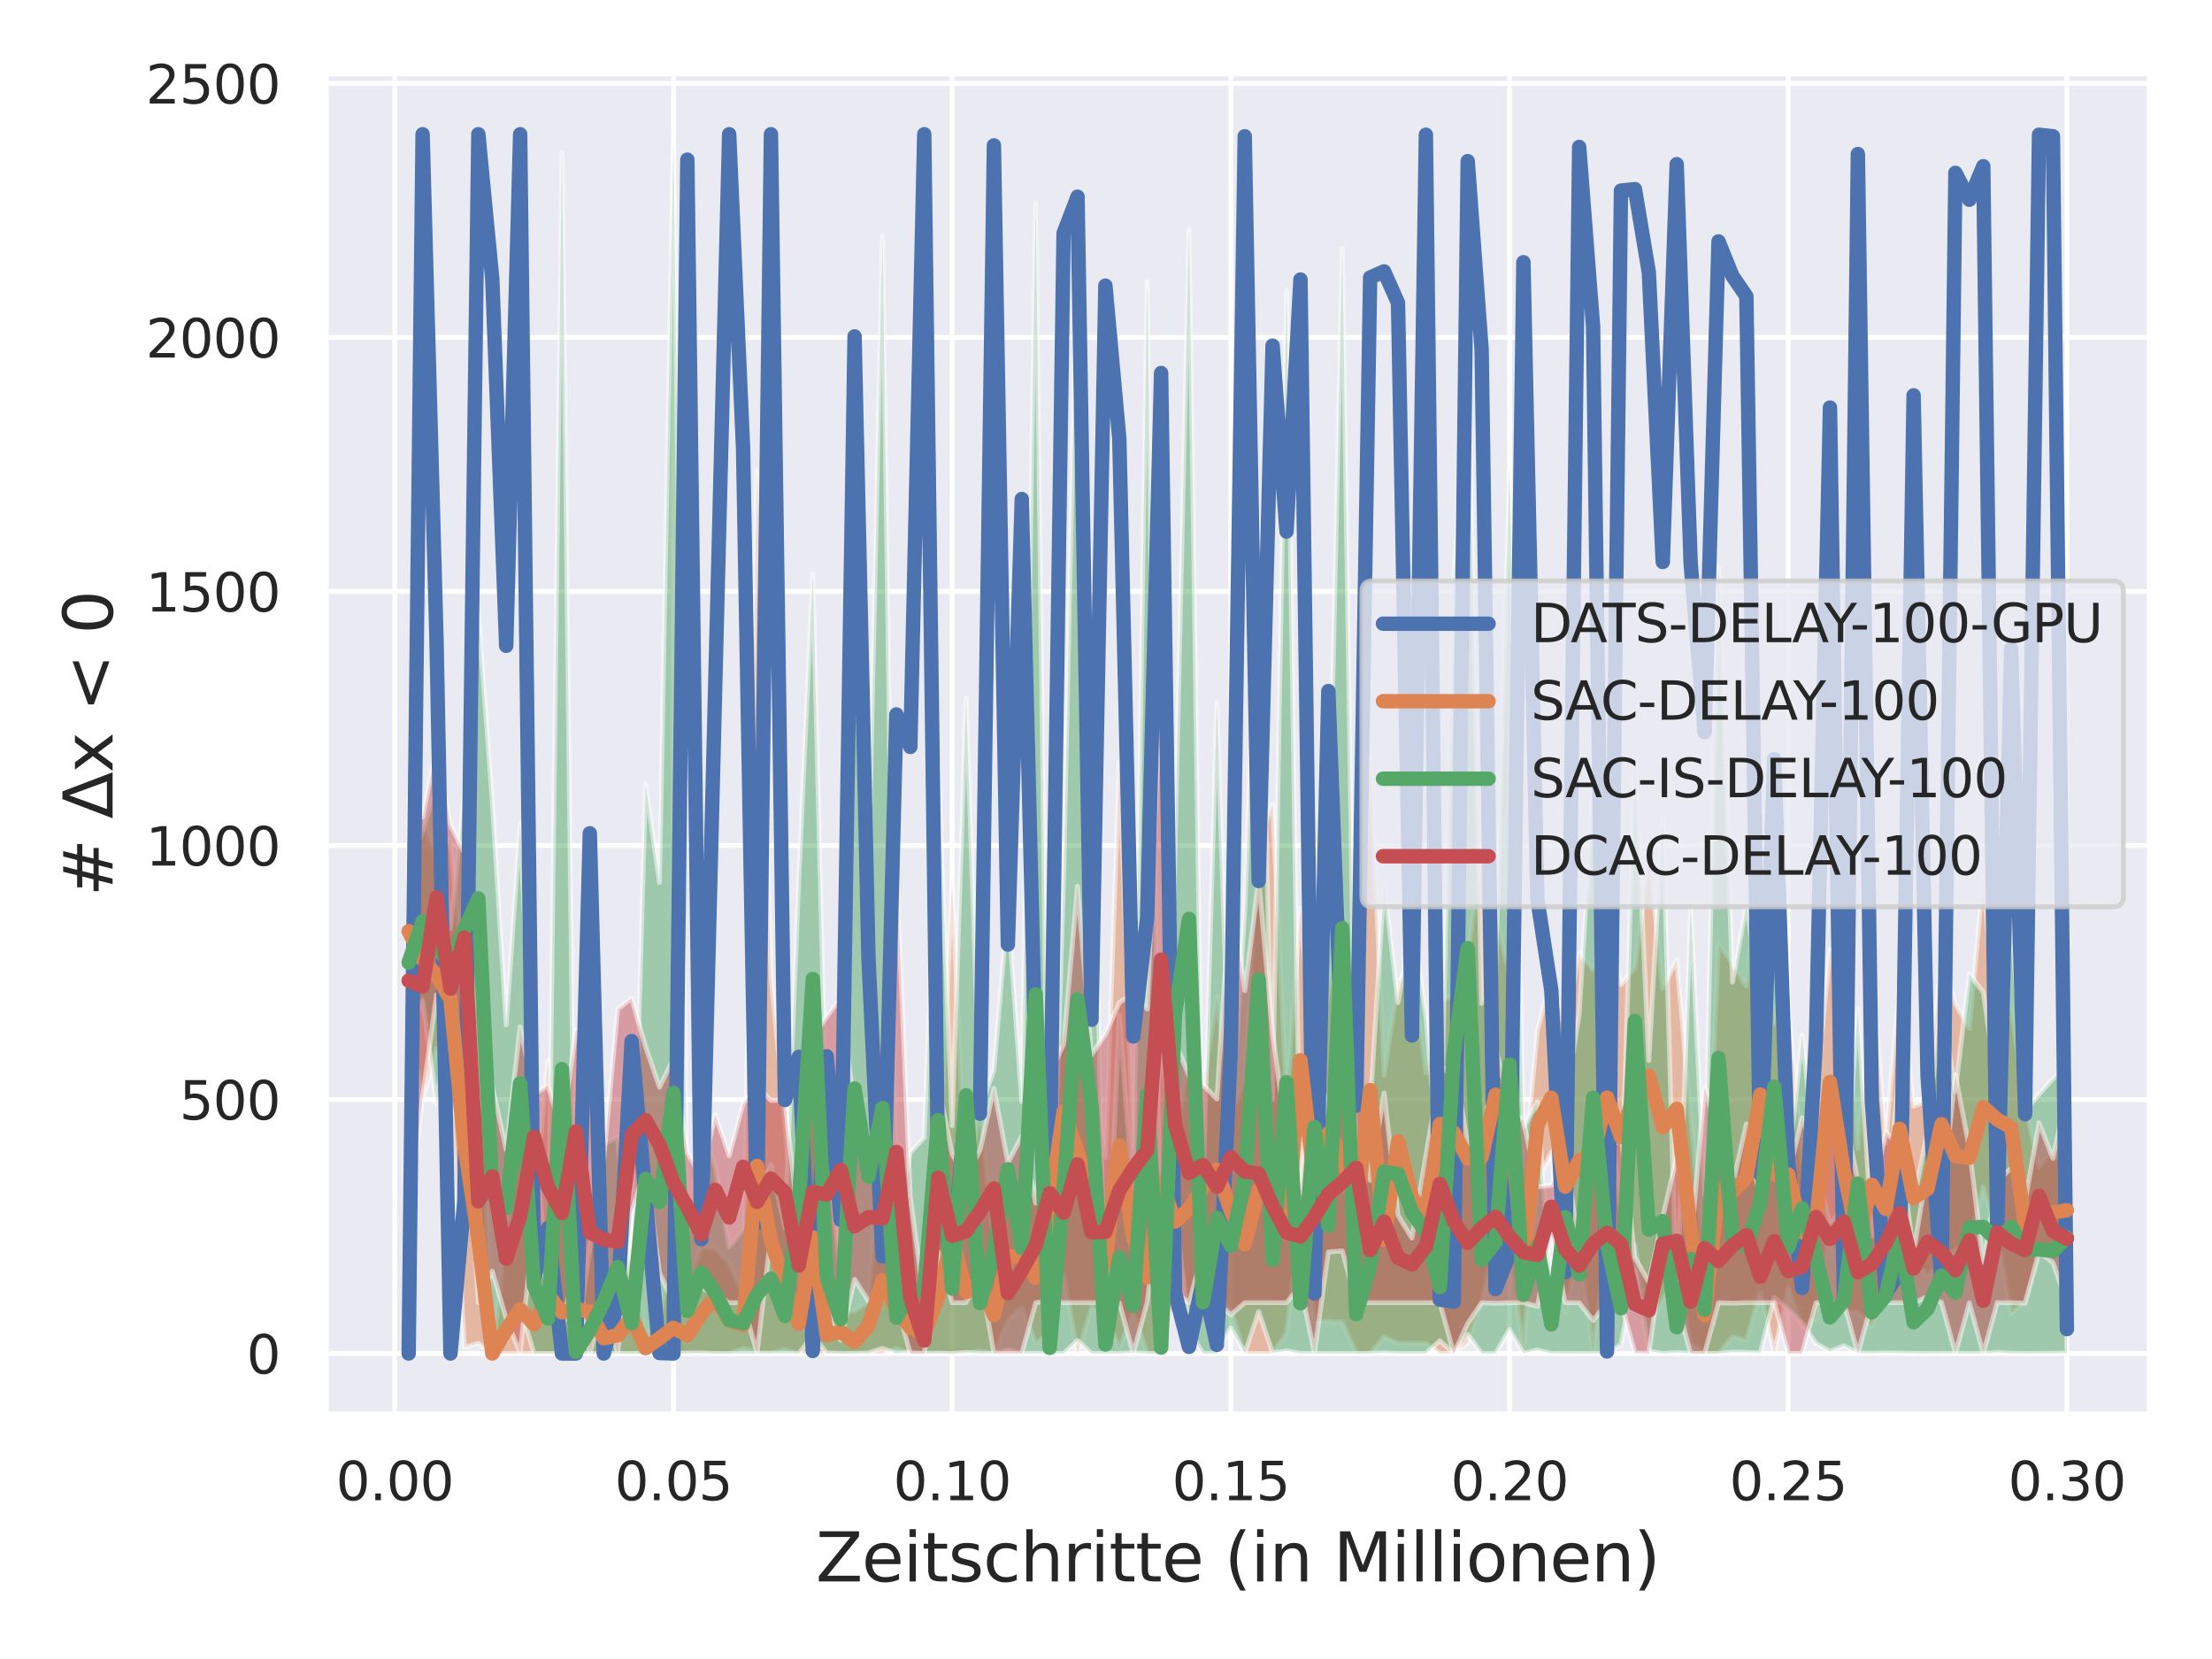 <?xml version="1.0" encoding="utf-8" standalone="no"?>
<!DOCTYPE svg PUBLIC "-//W3C//DTD SVG 1.1//EN"
  "http://www.w3.org/Graphics/SVG/1.1/DTD/svg11.dtd">
<svg xmlns:xlink="http://www.w3.org/1999/xlink" width="460.8pt" height="345.6pt" viewBox="0 0 460.8 345.6" xmlns="http://www.w3.org/2000/svg" version="1.1">
 <defs>
  <style type="text/css">*{stroke-linejoin: round; stroke-linecap: butt}</style>
 </defs>
 <g id="figure_1">
  <g id="patch_1">
   <path d="M 0 345.6 
L 460.8 345.6 
L 460.8 0 
L 0 0 
z
" style="fill: #ffffff"/>
  </g>
  <g id="axes_1">
   <g id="patch_2">
    <path d="M 67.86 294.66 
L 447.84 294.66 
L 447.84 15.264 
L 67.86 15.264 
z
" style="fill: #eaeaf2"/>
   </g>
   <g id="matplotlib.axis_1">
    <g id="xtick_1">
     <g id="line2d_1">
      <path d="M 82.229 294.66 
L 82.229 15.264 
" clip-path="url(#p711be0f25d)" style="fill: none; stroke: #ffffff; stroke-linecap: round"/>
     </g>
     <g id="text_1">
      <!-- 0.00 -->
      <g style="fill: #262626" transform="translate(69.983 312.518)scale(0.11 -0.11)">
       <defs>
        <path id="DejaVuSans-30" d="M 2034 4250 
Q 1547 4250 1301 3770 
Q 1056 3291 1056 2328 
Q 1056 1369 1301 889 
Q 1547 409 2034 409 
Q 2525 409 2770 889 
Q 3016 1369 3016 2328 
Q 3016 3291 2770 3770 
Q 2525 4250 2034 4250 
z
M 2034 4750 
Q 2819 4750 3233 4129 
Q 3647 3509 3647 2328 
Q 3647 1150 3233 529 
Q 2819 -91 2034 -91 
Q 1250 -91 836 529 
Q 422 1150 422 2328 
Q 422 3509 836 4129 
Q 1250 4750 2034 4750 
z
" transform="scale(0.016)"/>
        <path id="DejaVuSans-2e" d="M 684 794 
L 1344 794 
L 1344 0 
L 684 0 
L 684 794 
z
" transform="scale(0.016)"/>
       </defs>
       <use xlink:href="#DejaVuSans-30"/>
       <use xlink:href="#DejaVuSans-2e" x="63.623"/>
       <use xlink:href="#DejaVuSans-30" x="95.41"/>
       <use xlink:href="#DejaVuSans-30" x="159.033"/>
      </g>
     </g>
    </g>
    <g id="xtick_2">
     <g id="line2d_2">
      <path d="M 140.286 294.66 
L 140.286 15.264 
" clip-path="url(#p711be0f25d)" style="fill: none; stroke: #ffffff; stroke-linecap: round"/>
     </g>
     <g id="text_2">
      <!-- 0.05 -->
      <g style="fill: #262626" transform="translate(128.039 312.518)scale(0.11 -0.11)">
       <defs>
        <path id="DejaVuSans-35" d="M 691 4666 
L 3169 4666 
L 3169 4134 
L 1269 4134 
L 1269 2991 
Q 1406 3038 1543 3061 
Q 1681 3084 1819 3084 
Q 2600 3084 3056 2656 
Q 3513 2228 3513 1497 
Q 3513 744 3044 326 
Q 2575 -91 1722 -91 
Q 1428 -91 1123 -41 
Q 819 9 494 109 
L 494 744 
Q 775 591 1075 516 
Q 1375 441 1709 441 
Q 2250 441 2565 725 
Q 2881 1009 2881 1497 
Q 2881 1984 2565 2268 
Q 2250 2553 1709 2553 
Q 1456 2553 1204 2497 
Q 953 2441 691 2322 
L 691 4666 
z
" transform="scale(0.016)"/>
       </defs>
       <use xlink:href="#DejaVuSans-30"/>
       <use xlink:href="#DejaVuSans-2e" x="63.623"/>
       <use xlink:href="#DejaVuSans-30" x="95.41"/>
       <use xlink:href="#DejaVuSans-35" x="159.033"/>
      </g>
     </g>
    </g>
    <g id="xtick_3">
     <g id="line2d_3">
      <path d="M 198.342 294.66 
L 198.342 15.264 
" clip-path="url(#p711be0f25d)" style="fill: none; stroke: #ffffff; stroke-linecap: round"/>
     </g>
     <g id="text_3">
      <!-- 0.10 -->
      <g style="fill: #262626" transform="translate(186.096 312.518)scale(0.11 -0.11)">
       <defs>
        <path id="DejaVuSans-31" d="M 794 531 
L 1825 531 
L 1825 4091 
L 703 3866 
L 703 4441 
L 1819 4666 
L 2450 4666 
L 2450 531 
L 3481 531 
L 3481 0 
L 794 0 
L 794 531 
z
" transform="scale(0.016)"/>
       </defs>
       <use xlink:href="#DejaVuSans-30"/>
       <use xlink:href="#DejaVuSans-2e" x="63.623"/>
       <use xlink:href="#DejaVuSans-31" x="95.41"/>
       <use xlink:href="#DejaVuSans-30" x="159.033"/>
      </g>
     </g>
    </g>
    <g id="xtick_4">
     <g id="line2d_4">
      <path d="M 256.399 294.66 
L 256.399 15.264 
" clip-path="url(#p711be0f25d)" style="fill: none; stroke: #ffffff; stroke-linecap: round"/>
     </g>
     <g id="text_4">
      <!-- 0.15 -->
      <g style="fill: #262626" transform="translate(244.152 312.518)scale(0.11 -0.11)">
       <use xlink:href="#DejaVuSans-30"/>
       <use xlink:href="#DejaVuSans-2e" x="63.623"/>
       <use xlink:href="#DejaVuSans-31" x="95.41"/>
       <use xlink:href="#DejaVuSans-35" x="159.033"/>
      </g>
     </g>
    </g>
    <g id="xtick_5">
     <g id="line2d_5">
      <path d="M 314.455 294.66 
L 314.455 15.264 
" clip-path="url(#p711be0f25d)" style="fill: none; stroke: #ffffff; stroke-linecap: round"/>
     </g>
     <g id="text_5">
      <!-- 0.20 -->
      <g style="fill: #262626" transform="translate(302.209 312.518)scale(0.11 -0.11)">
       <defs>
        <path id="DejaVuSans-32" d="M 1228 531 
L 3431 531 
L 3431 0 
L 469 0 
L 469 531 
Q 828 903 1448 1529 
Q 2069 2156 2228 2338 
Q 2531 2678 2651 2914 
Q 2772 3150 2772 3378 
Q 2772 3750 2511 3984 
Q 2250 4219 1831 4219 
Q 1534 4219 1204 4116 
Q 875 4013 500 3803 
L 500 4441 
Q 881 4594 1212 4672 
Q 1544 4750 1819 4750 
Q 2544 4750 2975 4387 
Q 3406 4025 3406 3419 
Q 3406 3131 3298 2873 
Q 3191 2616 2906 2266 
Q 2828 2175 2409 1742 
Q 1991 1309 1228 531 
z
" transform="scale(0.016)"/>
       </defs>
       <use xlink:href="#DejaVuSans-30"/>
       <use xlink:href="#DejaVuSans-2e" x="63.623"/>
       <use xlink:href="#DejaVuSans-32" x="95.41"/>
       <use xlink:href="#DejaVuSans-30" x="159.033"/>
      </g>
     </g>
    </g>
    <g id="xtick_6">
     <g id="line2d_6">
      <path d="M 372.512 294.66 
L 372.512 15.264 
" clip-path="url(#p711be0f25d)" style="fill: none; stroke: #ffffff; stroke-linecap: round"/>
     </g>
     <g id="text_6">
      <!-- 0.25 -->
      <g style="fill: #262626" transform="translate(360.266 312.518)scale(0.11 -0.11)">
       <use xlink:href="#DejaVuSans-30"/>
       <use xlink:href="#DejaVuSans-2e" x="63.623"/>
       <use xlink:href="#DejaVuSans-32" x="95.41"/>
       <use xlink:href="#DejaVuSans-35" x="159.033"/>
      </g>
     </g>
    </g>
    <g id="xtick_7">
     <g id="line2d_7">
      <path d="M 430.568 294.66 
L 430.568 15.264 
" clip-path="url(#p711be0f25d)" style="fill: none; stroke: #ffffff; stroke-linecap: round"/>
     </g>
     <g id="text_7">
      <!-- 0.30 -->
      <g style="fill: #262626" transform="translate(418.322 312.518)scale(0.11 -0.11)">
       <defs>
        <path id="DejaVuSans-33" d="M 2597 2516 
Q 3050 2419 3304 2112 
Q 3559 1806 3559 1356 
Q 3559 666 3084 287 
Q 2609 -91 1734 -91 
Q 1441 -91 1130 -33 
Q 819 25 488 141 
L 488 750 
Q 750 597 1062 519 
Q 1375 441 1716 441 
Q 2309 441 2620 675 
Q 2931 909 2931 1356 
Q 2931 1769 2642 2001 
Q 2353 2234 1838 2234 
L 1294 2234 
L 1294 2753 
L 1863 2753 
Q 2328 2753 2575 2939 
Q 2822 3125 2822 3475 
Q 2822 3834 2567 4026 
Q 2313 4219 1838 4219 
Q 1578 4219 1281 4162 
Q 984 4106 628 3988 
L 628 4550 
Q 988 4650 1302 4700 
Q 1616 4750 1894 4750 
Q 2613 4750 3031 4423 
Q 3450 4097 3450 3541 
Q 3450 3153 3228 2886 
Q 3006 2619 2597 2516 
z
" transform="scale(0.016)"/>
       </defs>
       <use xlink:href="#DejaVuSans-30"/>
       <use xlink:href="#DejaVuSans-2e" x="63.623"/>
       <use xlink:href="#DejaVuSans-33" x="95.41"/>
       <use xlink:href="#DejaVuSans-30" x="159.033"/>
      </g>
     </g>
    </g>
    <g id="text_8">
     <!-- Zeitschritte (in Millionen) -->
     <g style="fill: #262626" transform="translate(169.935 329.444)scale(0.14 -0.14)">
      <defs>
       <path id="DejaVuSans-5a" d="M 359 4666 
L 4025 4666 
L 4025 4184 
L 1075 531 
L 4097 531 
L 4097 0 
L 288 0 
L 288 481 
L 3238 4134 
L 359 4134 
L 359 4666 
z
" transform="scale(0.016)"/>
       <path id="DejaVuSans-65" d="M 3597 1894 
L 3597 1613 
L 953 1613 
Q 991 1019 1311 708 
Q 1631 397 2203 397 
Q 2534 397 2845 478 
Q 3156 559 3463 722 
L 3463 178 
Q 3153 47 2828 -22 
Q 2503 -91 2169 -91 
Q 1331 -91 842 396 
Q 353 884 353 1716 
Q 353 2575 817 3079 
Q 1281 3584 2069 3584 
Q 2775 3584 3186 3129 
Q 3597 2675 3597 1894 
z
M 3022 2063 
Q 3016 2534 2758 2815 
Q 2500 3097 2075 3097 
Q 1594 3097 1305 2825 
Q 1016 2553 972 2059 
L 3022 2063 
z
" transform="scale(0.016)"/>
       <path id="DejaVuSans-69" d="M 603 3500 
L 1178 3500 
L 1178 0 
L 603 0 
L 603 3500 
z
M 603 4863 
L 1178 4863 
L 1178 4134 
L 603 4134 
L 603 4863 
z
" transform="scale(0.016)"/>
       <path id="DejaVuSans-74" d="M 1172 4494 
L 1172 3500 
L 2356 3500 
L 2356 3053 
L 1172 3053 
L 1172 1153 
Q 1172 725 1289 603 
Q 1406 481 1766 481 
L 2356 481 
L 2356 0 
L 1766 0 
Q 1100 0 847 248 
Q 594 497 594 1153 
L 594 3053 
L 172 3053 
L 172 3500 
L 594 3500 
L 594 4494 
L 1172 4494 
z
" transform="scale(0.016)"/>
       <path id="DejaVuSans-73" d="M 2834 3397 
L 2834 2853 
Q 2591 2978 2328 3040 
Q 2066 3103 1784 3103 
Q 1356 3103 1142 2972 
Q 928 2841 928 2578 
Q 928 2378 1081 2264 
Q 1234 2150 1697 2047 
L 1894 2003 
Q 2506 1872 2764 1633 
Q 3022 1394 3022 966 
Q 3022 478 2636 193 
Q 2250 -91 1575 -91 
Q 1294 -91 989 -36 
Q 684 19 347 128 
L 347 722 
Q 666 556 975 473 
Q 1284 391 1588 391 
Q 1994 391 2212 530 
Q 2431 669 2431 922 
Q 2431 1156 2273 1281 
Q 2116 1406 1581 1522 
L 1381 1569 
Q 847 1681 609 1914 
Q 372 2147 372 2553 
Q 372 3047 722 3315 
Q 1072 3584 1716 3584 
Q 2034 3584 2315 3537 
Q 2597 3491 2834 3397 
z
" transform="scale(0.016)"/>
       <path id="DejaVuSans-63" d="M 3122 3366 
L 3122 2828 
Q 2878 2963 2633 3030 
Q 2388 3097 2138 3097 
Q 1578 3097 1268 2742 
Q 959 2388 959 1747 
Q 959 1106 1268 751 
Q 1578 397 2138 397 
Q 2388 397 2633 464 
Q 2878 531 3122 666 
L 3122 134 
Q 2881 22 2623 -34 
Q 2366 -91 2075 -91 
Q 1284 -91 818 406 
Q 353 903 353 1747 
Q 353 2603 823 3093 
Q 1294 3584 2113 3584 
Q 2378 3584 2631 3529 
Q 2884 3475 3122 3366 
z
" transform="scale(0.016)"/>
       <path id="DejaVuSans-68" d="M 3513 2113 
L 3513 0 
L 2938 0 
L 2938 2094 
Q 2938 2591 2744 2837 
Q 2550 3084 2163 3084 
Q 1697 3084 1428 2787 
Q 1159 2491 1159 1978 
L 1159 0 
L 581 0 
L 581 4863 
L 1159 4863 
L 1159 2956 
Q 1366 3272 1645 3428 
Q 1925 3584 2291 3584 
Q 2894 3584 3203 3211 
Q 3513 2838 3513 2113 
z
" transform="scale(0.016)"/>
       <path id="DejaVuSans-72" d="M 2631 2963 
Q 2534 3019 2420 3045 
Q 2306 3072 2169 3072 
Q 1681 3072 1420 2755 
Q 1159 2438 1159 1844 
L 1159 0 
L 581 0 
L 581 3500 
L 1159 3500 
L 1159 2956 
Q 1341 3275 1631 3429 
Q 1922 3584 2338 3584 
Q 2397 3584 2469 3576 
Q 2541 3569 2628 3553 
L 2631 2963 
z
" transform="scale(0.016)"/>
       <path id="DejaVuSans-20" transform="scale(0.016)"/>
       <path id="DejaVuSans-28" d="M 1984 4856 
Q 1566 4138 1362 3434 
Q 1159 2731 1159 2009 
Q 1159 1288 1364 580 
Q 1569 -128 1984 -844 
L 1484 -844 
Q 1016 -109 783 600 
Q 550 1309 550 2009 
Q 550 2706 781 3412 
Q 1013 4119 1484 4856 
L 1984 4856 
z
" transform="scale(0.016)"/>
       <path id="DejaVuSans-6e" d="M 3513 2113 
L 3513 0 
L 2938 0 
L 2938 2094 
Q 2938 2591 2744 2837 
Q 2550 3084 2163 3084 
Q 1697 3084 1428 2787 
Q 1159 2491 1159 1978 
L 1159 0 
L 581 0 
L 581 3500 
L 1159 3500 
L 1159 2956 
Q 1366 3272 1645 3428 
Q 1925 3584 2291 3584 
Q 2894 3584 3203 3211 
Q 3513 2838 3513 2113 
z
" transform="scale(0.016)"/>
       <path id="DejaVuSans-4d" d="M 628 4666 
L 1569 4666 
L 2759 1491 
L 3956 4666 
L 4897 4666 
L 4897 0 
L 4281 0 
L 4281 4097 
L 3078 897 
L 2444 897 
L 1241 4097 
L 1241 0 
L 628 0 
L 628 4666 
z
" transform="scale(0.016)"/>
       <path id="DejaVuSans-6c" d="M 603 4863 
L 1178 4863 
L 1178 0 
L 603 0 
L 603 4863 
z
" transform="scale(0.016)"/>
       <path id="DejaVuSans-6f" d="M 1959 3097 
Q 1497 3097 1228 2736 
Q 959 2375 959 1747 
Q 959 1119 1226 758 
Q 1494 397 1959 397 
Q 2419 397 2687 759 
Q 2956 1122 2956 1747 
Q 2956 2369 2687 2733 
Q 2419 3097 1959 3097 
z
M 1959 3584 
Q 2709 3584 3137 3096 
Q 3566 2609 3566 1747 
Q 3566 888 3137 398 
Q 2709 -91 1959 -91 
Q 1206 -91 779 398 
Q 353 888 353 1747 
Q 353 2609 779 3096 
Q 1206 3584 1959 3584 
z
" transform="scale(0.016)"/>
       <path id="DejaVuSans-29" d="M 513 4856 
L 1013 4856 
Q 1481 4119 1714 3412 
Q 1947 2706 1947 2009 
Q 1947 1309 1714 600 
Q 1481 -109 1013 -844 
L 513 -844 
Q 928 -128 1133 580 
Q 1338 1288 1338 2009 
Q 1338 2731 1133 3434 
Q 928 4138 513 4856 
z
" transform="scale(0.016)"/>
      </defs>
      <use xlink:href="#DejaVuSans-5a"/>
      <use xlink:href="#DejaVuSans-65" x="68.506"/>
      <use xlink:href="#DejaVuSans-69" x="130.029"/>
      <use xlink:href="#DejaVuSans-74" x="157.812"/>
      <use xlink:href="#DejaVuSans-73" x="197.021"/>
      <use xlink:href="#DejaVuSans-63" x="249.121"/>
      <use xlink:href="#DejaVuSans-68" x="304.102"/>
      <use xlink:href="#DejaVuSans-72" x="367.48"/>
      <use xlink:href="#DejaVuSans-69" x="408.594"/>
      <use xlink:href="#DejaVuSans-74" x="436.377"/>
      <use xlink:href="#DejaVuSans-74" x="475.586"/>
      <use xlink:href="#DejaVuSans-65" x="514.795"/>
      <use xlink:href="#DejaVuSans-20" x="576.318"/>
      <use xlink:href="#DejaVuSans-28" x="608.105"/>
      <use xlink:href="#DejaVuSans-69" x="647.119"/>
      <use xlink:href="#DejaVuSans-6e" x="674.902"/>
      <use xlink:href="#DejaVuSans-20" x="738.281"/>
      <use xlink:href="#DejaVuSans-4d" x="770.068"/>
      <use xlink:href="#DejaVuSans-69" x="856.348"/>
      <use xlink:href="#DejaVuSans-6c" x="884.131"/>
      <use xlink:href="#DejaVuSans-6c" x="911.914"/>
      <use xlink:href="#DejaVuSans-69" x="939.697"/>
      <use xlink:href="#DejaVuSans-6f" x="967.48"/>
      <use xlink:href="#DejaVuSans-6e" x="1028.662"/>
      <use xlink:href="#DejaVuSans-65" x="1092.041"/>
      <use xlink:href="#DejaVuSans-6e" x="1153.564"/>
      <use xlink:href="#DejaVuSans-29" x="1216.943"/>
     </g>
    </g>
   </g>
   <g id="matplotlib.axis_2">
    <g id="ytick_1">
     <g id="line2d_8">
      <path d="M 67.86 281.96 
L 447.84 281.96 
" clip-path="url(#p711be0f25d)" style="fill: none; stroke: #ffffff; stroke-linecap: round"/>
     </g>
     <g id="text_9">
      <!-- 0 -->
      <g style="fill: #262626" transform="translate(51.361 286.139)scale(0.11 -0.11)">
       <use xlink:href="#DejaVuSans-30"/>
      </g>
     </g>
    </g>
    <g id="ytick_2">
     <g id="line2d_9">
      <path d="M 67.86 229.044 
L 447.84 229.044 
" clip-path="url(#p711be0f25d)" style="fill: none; stroke: #ffffff; stroke-linecap: round"/>
     </g>
     <g id="text_10">
      <!-- 500 -->
      <g style="fill: #262626" transform="translate(37.364 233.223)scale(0.11 -0.11)">
       <use xlink:href="#DejaVuSans-35"/>
       <use xlink:href="#DejaVuSans-30" x="63.623"/>
       <use xlink:href="#DejaVuSans-30" x="127.246"/>
      </g>
     </g>
    </g>
    <g id="ytick_3">
     <g id="line2d_10">
      <path d="M 67.86 176.128 
L 447.84 176.128 
" clip-path="url(#p711be0f25d)" style="fill: none; stroke: #ffffff; stroke-linecap: round"/>
     </g>
     <g id="text_11">
      <!-- 1000 -->
      <g style="fill: #262626" transform="translate(30.365 180.308)scale(0.11 -0.11)">
       <use xlink:href="#DejaVuSans-31"/>
       <use xlink:href="#DejaVuSans-30" x="63.623"/>
       <use xlink:href="#DejaVuSans-30" x="127.246"/>
       <use xlink:href="#DejaVuSans-30" x="190.869"/>
      </g>
     </g>
    </g>
    <g id="ytick_4">
     <g id="line2d_11">
      <path d="M 67.86 123.212 
L 447.84 123.212 
" clip-path="url(#p711be0f25d)" style="fill: none; stroke: #ffffff; stroke-linecap: round"/>
     </g>
     <g id="text_12">
      <!-- 1500 -->
      <g style="fill: #262626" transform="translate(30.365 127.392)scale(0.11 -0.11)">
       <use xlink:href="#DejaVuSans-31"/>
       <use xlink:href="#DejaVuSans-35" x="63.623"/>
       <use xlink:href="#DejaVuSans-30" x="127.246"/>
       <use xlink:href="#DejaVuSans-30" x="190.869"/>
      </g>
     </g>
    </g>
    <g id="ytick_5">
     <g id="line2d_12">
      <path d="M 67.86 70.297 
L 447.84 70.297 
" clip-path="url(#p711be0f25d)" style="fill: none; stroke: #ffffff; stroke-linecap: round"/>
     </g>
     <g id="text_13">
      <!-- 2000 -->
      <g style="fill: #262626" transform="translate(30.365 74.476)scale(0.11 -0.11)">
       <use xlink:href="#DejaVuSans-32"/>
       <use xlink:href="#DejaVuSans-30" x="63.623"/>
       <use xlink:href="#DejaVuSans-30" x="127.246"/>
       <use xlink:href="#DejaVuSans-30" x="190.869"/>
      </g>
     </g>
    </g>
    <g id="ytick_6">
     <g id="line2d_13">
      <path d="M 67.86 17.381 
L 447.84 17.381 
" clip-path="url(#p711be0f25d)" style="fill: none; stroke: #ffffff; stroke-linecap: round"/>
     </g>
     <g id="text_14">
      <!-- 2500 -->
      <g style="fill: #262626" transform="translate(30.365 21.56)scale(0.11 -0.11)">
       <use xlink:href="#DejaVuSans-32"/>
       <use xlink:href="#DejaVuSans-35" x="63.623"/>
       <use xlink:href="#DejaVuSans-30" x="127.246"/>
       <use xlink:href="#DejaVuSans-30" x="190.869"/>
      </g>
     </g>
    </g>
    <g id="text_15">
     <!-- # Δx &lt; 0 -->
     <g style="fill: #262626" transform="translate(23.453 186.753)rotate(-90)scale(0.14 -0.14)">
      <defs>
       <path id="DejaVuSans-23" d="M 3272 2816 
L 2363 2816 
L 2100 1772 
L 3016 1772 
L 3272 2816 
z
M 2803 4594 
L 2478 3297 
L 3391 3297 
L 3719 4594 
L 4219 4594 
L 3897 3297 
L 4872 3297 
L 4872 2816 
L 3775 2816 
L 3519 1772 
L 4513 1772 
L 4513 1294 
L 3397 1294 
L 3072 0 
L 2572 0 
L 2894 1294 
L 1978 1294 
L 1656 0 
L 1153 0 
L 1478 1294 
L 494 1294 
L 494 1772 
L 1594 1772 
L 1856 2816 
L 850 2816 
L 850 3297 
L 1978 3297 
L 2297 4594 
L 2803 4594 
z
" transform="scale(0.016)"/>
       <path id="DejaVuSans-394" d="M 2188 4044 
L 906 525 
L 3472 525 
L 2188 4044 
z
M 50 0 
L 1831 4666 
L 2547 4666 
L 4325 0 
L 50 0 
z
" transform="scale(0.016)"/>
       <path id="DejaVuSans-78" d="M 3513 3500 
L 2247 1797 
L 3578 0 
L 2900 0 
L 1881 1375 
L 863 0 
L 184 0 
L 1544 1831 
L 300 3500 
L 978 3500 
L 1906 2253 
L 2834 3500 
L 3513 3500 
z
" transform="scale(0.016)"/>
       <path id="DejaVuSans-3c" d="M 4684 3150 
L 1459 2003 
L 4684 863 
L 4684 294 
L 678 1747 
L 678 2266 
L 4684 3719 
L 4684 3150 
z
" transform="scale(0.016)"/>
      </defs>
      <use xlink:href="#DejaVuSans-23"/>
      <use xlink:href="#DejaVuSans-20" x="83.789"/>
      <use xlink:href="#DejaVuSans-394" x="115.576"/>
      <use xlink:href="#DejaVuSans-78" x="183.984"/>
      <use xlink:href="#DejaVuSans-20" x="243.164"/>
      <use xlink:href="#DejaVuSans-3c" x="274.951"/>
      <use xlink:href="#DejaVuSans-20" x="358.74"/>
      <use xlink:href="#DejaVuSans-30" x="390.527"/>
     </g>
    </g>
   </g>
   <g id="PolyCollection_1">
    <defs>
     <path id="m39076405ad" d="M 85.132 -63.64 
L 85.132 -63.64 
L 88.035 -317.636 
L 90.937 -212.122 
L 93.84 -63.64 
L 96.743 -95.601 
L 99.646 -317.636 
L 102.549 -287.474 
L 105.452 -211.064 
L 108.354 -317.636 
L 111.257 -79.409 
L 114.16 -89.78 
L 117.063 -63.64 
L 119.966 -63.64 
L 122.869 -172.012 
L 125.771 -63.64 
L 128.674 -74.223 
L 131.577 -128.726 
L 134.48 -96.342 
L 137.383 -63.746 
L 140.286 -63.64 
L 143.188 -312.345 
L 146.091 -87.452 
L 148.994 -202.809 
L 151.897 -317.636 
L 154.8 -252.126 
L 157.702 -90.839 
L 160.605 -317.636 
L 163.508 -116.45 
L 166.411 -125.446 
L 169.314 -64.169 
L 172.217 -125.551 
L 175.119 -91.474 
L 178.022 -275.515 
L 180.925 -145.871 
L 183.828 -83.854 
L 186.731 -196.776 
L 189.634 -190.003 
L 192.536 -317.636 
L 195.439 -100.152 
L 198.342 -81.314 
L 201.245 -115.921 
L 204.148 -113.592 
L 207.051 -315.308 
L 209.953 -148.834 
L 212.856 -241.649 
L 215.759 -123.541 
L 218.662 -99.411 
L 221.565 -296.999 
L 224.467 -304.619 
L 227.37 -133.171 
L 230.273 -286.098 
L 233.176 -254.137 
L 236.079 -129.679 
L 238.982 -154.444 
L 241.884 -267.895 
L 244.787 -76.234 
L 247.69 -65.016 
L 250.593 -78.88 
L 253.496 -65.439 
L 256.399 -126.61 
L 259.301 -317.213 
L 262.204 -162.063 
L 265.107 -273.61 
L 268.01 -234.876 
L 270.913 -287.368 
L 273.816 -76.128 
L 276.718 -201.645 
L 279.621 -125.34 
L 282.524 -115.286 
L 285.427 -287.792 
L 288.33 -289.062 
L 291.233 -282.5 
L 294.135 -129.891 
L 297.038 -317.53 
L 299.941 -74.858 
L 302.844 -74.435 
L 305.747 -312.027 
L 308.649 -272.763 
L 311.552 -77.08 
L 314.455 -84.383 
L 317.358 -290.967 
L 320.261 -158.253 
L 323.164 -139.31 
L 326.066 -80.573 
L 328.969 -314.99 
L 331.872 -277.526 
L 334.775 -64.063 
L 337.678 -305.889 
L 340.581 -306.206 
L 343.483 -288.85 
L 346.386 -228.526 
L 349.289 -311.392 
L 352.192 -228.314 
L 355.095 -193.072 
L 357.998 -295.306 
L 360.9 -288.109 
L 363.803 -283.876 
L 366.706 -100.998 
L 369.609 -187.463 
L 372.512 -103.327 
L 375.414 -77.292 
L 378.317 -129.467 
L 381.22 -260.699 
L 384.123 -75.175 
L 387.026 -313.509 
L 389.929 -116.344 
L 392.831 -76.128 
L 395.734 -80.573 
L 398.637 -263.239 
L 401.54 -121.636 
L 404.443 -78.245 
L 407.346 -309.593 
L 410.248 -303.984 
L 413.151 -310.969 
L 416.054 -89.357 
L 418.957 -210.429 
L 421.86 -113.487 
L 424.763 -317.53 
L 427.665 -317.213 
L 430.568 -68.72 
L 430.568 -68.72 
L 430.568 -68.72 
L 427.665 -317.213 
L 424.763 -317.53 
L 421.86 -113.487 
L 418.957 -210.429 
L 416.054 -89.357 
L 413.151 -310.969 
L 410.248 -303.984 
L 407.346 -309.593 
L 404.443 -78.245 
L 401.54 -121.636 
L 398.637 -263.239 
L 395.734 -80.573 
L 392.831 -76.128 
L 389.929 -116.344 
L 387.026 -313.509 
L 384.123 -75.175 
L 381.22 -260.699 
L 378.317 -129.467 
L 375.414 -77.292 
L 372.512 -103.327 
L 369.609 -187.463 
L 366.706 -100.998 
L 363.803 -283.876 
L 360.9 -288.109 
L 357.998 -295.306 
L 355.095 -193.072 
L 352.192 -228.314 
L 349.289 -311.392 
L 346.386 -228.526 
L 343.483 -288.85 
L 340.581 -306.206 
L 337.678 -305.889 
L 334.775 -64.063 
L 331.872 -277.526 
L 328.969 -314.99 
L 326.066 -80.573 
L 323.164 -139.31 
L 320.261 -158.253 
L 317.358 -290.967 
L 314.455 -84.383 
L 311.552 -77.08 
L 308.649 -272.763 
L 305.747 -312.027 
L 302.844 -74.435 
L 299.941 -74.858 
L 297.038 -317.53 
L 294.135 -129.891 
L 291.233 -282.5 
L 288.33 -289.062 
L 285.427 -287.792 
L 282.524 -115.286 
L 279.621 -125.34 
L 276.718 -201.645 
L 273.816 -76.128 
L 270.913 -287.368 
L 268.01 -234.876 
L 265.107 -273.61 
L 262.204 -162.063 
L 259.301 -317.213 
L 256.399 -126.61 
L 253.496 -65.439 
L 250.593 -78.88 
L 247.69 -65.016 
L 244.787 -76.234 
L 241.884 -267.895 
L 238.982 -154.444 
L 236.079 -129.679 
L 233.176 -254.137 
L 230.273 -286.098 
L 227.37 -133.171 
L 224.467 -304.619 
L 221.565 -296.999 
L 218.662 -99.411 
L 215.759 -123.541 
L 212.856 -241.649 
L 209.953 -148.834 
L 207.051 -315.308 
L 204.148 -113.592 
L 201.245 -115.921 
L 198.342 -81.314 
L 195.439 -100.152 
L 192.536 -317.636 
L 189.634 -190.003 
L 186.731 -196.776 
L 183.828 -83.854 
L 180.925 -145.871 
L 178.022 -275.515 
L 175.119 -91.474 
L 172.217 -125.551 
L 169.314 -64.169 
L 166.411 -125.446 
L 163.508 -116.45 
L 160.605 -317.636 
L 157.702 -90.839 
L 154.8 -252.126 
L 151.897 -317.636 
L 148.994 -202.809 
L 146.091 -87.452 
L 143.188 -312.345 
L 140.286 -63.64 
L 137.383 -63.746 
L 134.48 -96.342 
L 131.577 -128.726 
L 128.674 -74.223 
L 125.771 -63.64 
L 122.869 -172.012 
L 119.966 -63.64 
L 117.063 -63.64 
L 114.16 -89.78 
L 111.257 -79.409 
L 108.354 -317.636 
L 105.452 -211.064 
L 102.549 -287.474 
L 99.646 -317.636 
L 96.743 -95.601 
L 93.84 -63.64 
L 90.937 -212.122 
L 88.035 -317.636 
L 85.132 -63.64 
z
" style="stroke: #ffffff; stroke-opacity: 0.5"/>
    </defs>
    <g clip-path="url(#p711be0f25d)">
     <use xlink:href="#m39076405ad" x="0" y="345.6" style="fill: #4c72b0; fill-opacity: 0.5; stroke: #ffffff; stroke-opacity: 0.5"/>
    </g>
   </g>
   <g id="PolyCollection_2">
    <defs>
     <path id="m6a10028251" d="M 85.132 -133.341 
L 85.132 -174.636 
L 88.035 -174.933 
L 90.937 -167.27 
L 93.84 -170.572 
L 96.743 -138.802 
L 99.646 -135.521 
L 102.549 -63.64 
L 105.452 -88.129 
L 108.354 -109.444 
L 111.257 -94.056 
L 114.16 -124.726 
L 117.063 -101.528 
L 119.966 -108.005 
L 122.869 -98.12 
L 125.771 -74.392 
L 128.674 -76.318 
L 131.577 -86.076 
L 134.48 -66.688 
L 137.383 -70.604 
L 140.286 -88.447 
L 143.188 -77.885 
L 146.091 -85.822 
L 148.994 -85.484 
L 151.897 -82.393 
L 154.8 -75.81 
L 157.702 -247.745 
L 160.605 -142.569 
L 163.508 -111.666 
L 166.411 -77.842 
L 169.314 -138.611 
L 172.217 -76.318 
L 175.119 -72.191 
L 178.022 -72.551 
L 180.925 -74.35 
L 183.828 -110.968 
L 186.731 -86.753 
L 189.634 -83.409 
L 192.536 -74.35 
L 195.439 -94.966 
L 198.342 -162.466 
L 201.245 -95.686 
L 204.148 -115.265 
L 207.051 -85.991 
L 209.953 -102.628 
L 212.856 -98.607 
L 215.759 -97.802 
L 218.662 -123.9 
L 221.565 -131.88 
L 224.467 -122.461 
L 227.37 -131.182 
L 230.273 -104.427 
L 233.176 -186.976 
L 236.079 -106.311 
L 238.982 -97.612 
L 241.884 -126.758 
L 244.787 -109.105 
L 247.69 -124.26 
L 250.593 -119.117 
L 253.496 -138.103 
L 256.399 -113.868 
L 259.301 -120.281 
L 262.204 -170.593 
L 265.107 -178.044 
L 268.01 -116.81 
L 270.913 -156.454 
L 273.816 -120.387 
L 276.718 -139.056 
L 279.621 -158.529 
L 282.524 -130.589 
L 285.427 -188.458 
L 288.33 -121.614 
L 291.233 -140.918 
L 294.135 -145.257 
L 297.038 -122.144 
L 299.941 -137.002 
L 302.844 -138.209 
L 305.747 -146.21 
L 308.649 -169.196 
L 311.552 -155.079 
L 314.455 -142.612 
L 317.358 -99.601 
L 320.261 -130.885 
L 323.164 -142.082 
L 326.066 -131.034 
L 328.969 -146.972 
L 331.872 -143.564 
L 334.775 -152.602 
L 337.678 -140.453 
L 340.581 -144.072 
L 343.483 -167.757 
L 346.386 -139.669 
L 349.289 -145.681 
L 352.192 -113.275 
L 355.095 -82.076 
L 357.998 -149.046 
L 360.9 -144.855 
L 363.803 -140.156 
L 366.706 -169.768 
L 369.609 -132.304 
L 372.512 -136.875 
L 375.414 -103.454 
L 378.317 -117.762 
L 381.22 -147.713 
L 384.123 -141.447 
L 387.026 -106.396 
L 389.929 -144.432 
L 392.831 -107.475 
L 395.734 -141.32 
L 398.637 -115.138 
L 401.54 -116.302 
L 404.443 -146.485 
L 407.346 -136.473 
L 410.248 -131.351 
L 413.151 -162.995 
L 416.054 -127.054 
L 418.957 -135.478 
L 421.86 -115.243 
L 424.763 -102.522 
L 427.665 -105.93 
L 430.568 -101.528 
L 430.568 -86.648 
L 430.568 -86.648 
L 427.665 -84.256 
L 424.763 -83.727 
L 421.86 -74.329 
L 418.957 -72.085 
L 416.054 -88.045 
L 413.151 -98.353 
L 410.248 -87.388 
L 407.346 -85.335 
L 404.443 -83.028 
L 401.54 -79.747 
L 398.637 -83.325 
L 395.734 -77.948 
L 392.831 -75.535 
L 389.929 -69.228 
L 387.026 -72.276 
L 384.123 -72.255 
L 381.22 -89.611 
L 378.317 -71.027 
L 375.414 -69.101 
L 372.512 -77.334 
L 369.609 -63.661 
L 366.706 -76.53 
L 363.803 -66.37 
L 360.9 -67.111 
L 357.998 -63.64 
L 355.095 -63.64 
L 352.192 -65.693 
L 349.289 -80.34 
L 346.386 -74.816 
L 343.483 -69.08 
L 340.581 -86.267 
L 337.678 -75.218 
L 334.775 -88.637 
L 331.872 -63.64 
L 328.969 -85.886 
L 326.066 -72.106 
L 323.164 -105.634 
L 320.261 -99.263 
L 317.358 -64.19 
L 314.455 -84.722 
L 311.552 -88.299 
L 308.649 -74.329 
L 305.747 -65.841 
L 302.844 -63.64 
L 299.941 -63.661 
L 297.038 -65.778 
L 294.135 -65.778 
L 291.233 -65.778 
L 288.33 -67.09 
L 285.427 -63.661 
L 282.524 -63.64 
L 279.621 -70.18 
L 276.718 -70.307 
L 273.816 -70.371 
L 270.913 -93.061 
L 268.01 -67.915 
L 265.107 -63.64 
L 262.204 -63.64 
L 259.301 -63.64 
L 256.399 -72.847 
L 253.496 -74.879 
L 250.593 -83.282 
L 247.69 -72.572 
L 244.787 -74.773 
L 241.884 -63.64 
L 238.982 -63.64 
L 236.079 -72.212 
L 233.176 -64.719 
L 230.273 -71.874 
L 227.37 -73.249 
L 224.467 -63.64 
L 221.565 -80.171 
L 218.662 -67.873 
L 215.759 -65.778 
L 212.856 -73.334 
L 209.953 -70.498 
L 207.051 -63.64 
L 204.148 -64.19 
L 201.245 -63.64 
L 198.342 -63.64 
L 195.439 -63.64 
L 192.536 -63.64 
L 189.634 -63.64 
L 186.731 -64.719 
L 183.828 -63.64 
L 180.925 -63.64 
L 178.022 -63.661 
L 175.119 -63.64 
L 172.217 -63.64 
L 169.314 -63.64 
L 166.411 -63.64 
L 163.508 -64.465 
L 160.605 -63.64 
L 157.702 -63.894 
L 154.8 -64.677 
L 151.897 -63.64 
L 148.994 -63.64 
L 146.091 -63.64 
L 143.188 -63.64 
L 140.286 -63.64 
L 137.383 -63.64 
L 134.48 -63.64 
L 131.577 -63.64 
L 128.674 -63.64 
L 125.771 -63.64 
L 122.869 -63.64 
L 119.966 -63.64 
L 117.063 -63.64 
L 114.16 -63.64 
L 111.257 -63.64 
L 108.354 -63.64 
L 105.452 -63.64 
L 102.549 -63.64 
L 99.646 -65.778 
L 96.743 -64.931 
L 93.84 -118.122 
L 90.937 -127.308 
L 88.035 -116.302 
L 85.132 -133.341 
z
" style="stroke: #ffffff; stroke-opacity: 0.5"/>
    </defs>
    <g clip-path="url(#p711be0f25d)">
     <use xlink:href="#m6a10028251" x="0" y="345.6" style="fill: #dd8452; fill-opacity: 0.5; stroke: #ffffff; stroke-opacity: 0.5"/>
    </g>
   </g>
   <g id="PolyCollection_3">
    <defs>
     <path id="m82c6248847" d="M 85.132 -130.526 
L 85.132 -164.519 
L 88.035 -172.371 
L 90.937 -181.515 
L 93.84 -152.158 
L 96.743 -180.753 
L 99.646 -217.837 
L 102.549 -178.658 
L 105.452 -132.092 
L 108.354 -174.149 
L 111.257 -110.058 
L 114.16 -77.61 
L 117.063 -313.911 
L 119.966 -64.55 
L 122.869 -85.547 
L 125.771 -107.348 
L 128.674 -108.724 
L 131.577 -77.821 
L 134.48 -182.298 
L 137.383 -161.746 
L 140.286 -317.636 
L 143.188 -88.489 
L 146.091 -110.968 
L 148.994 -102.501 
L 151.897 -85.78 
L 154.8 -89.42 
L 157.702 -96.511 
L 160.605 -102.925 
L 163.508 -89.759 
L 166.411 -162.698 
L 169.314 -226.092 
L 172.217 -107.835 
L 175.119 -79.938 
L 178.022 -256.592 
L 180.925 -162.508 
L 183.828 -296.406 
L 186.731 -89.336 
L 189.634 -105.507 
L 192.536 -108.618 
L 195.439 -186.765 
L 198.342 -111.074 
L 201.245 -200.205 
L 204.148 -114.418 
L 207.051 -122.757 
L 209.953 -156.602 
L 212.856 -116.069 
L 215.759 -303.37 
L 218.662 -69.143 
L 221.565 -162.444 
L 224.467 -299.814 
L 227.37 -203.444 
L 230.273 -67.894 
L 233.176 -134.166 
L 236.079 -95.686 
L 238.982 -286.987 
L 241.884 -68.106 
L 244.787 -169.196 
L 247.69 -297.867 
L 250.593 -97.231 
L 253.496 -199.274 
L 256.399 -108.661 
L 259.301 -155.862 
L 262.204 -236.019 
L 265.107 -116.577 
L 268.01 -285.146 
L 270.913 -91.579 
L 273.816 -149.491 
L 276.718 -160.836 
L 279.621 -293.888 
L 282.524 -100.406 
L 285.427 -115.159 
L 288.33 -161.682 
L 291.233 -136.727 
L 294.135 -153.597 
L 297.038 -133.997 
L 299.941 -100.067 
L 302.844 -224.398 
L 305.747 -274.012 
L 308.649 -136.579 
L 311.552 -142.993 
L 314.455 -248.74 
L 317.358 -110.798 
L 320.261 -116.048 
L 323.164 -76.721 
L 326.066 -115.624 
L 328.969 -134.378 
L 331.872 -181.113 
L 334.775 -119.921 
L 337.678 -92.786 
L 340.581 -187.886 
L 343.483 -124.662 
L 346.386 -175.97 
L 349.289 -72.297 
L 352.192 -156.708 
L 355.095 -96.638 
L 357.998 -227.552 
L 360.9 -141.003 
L 363.803 -157.089 
L 366.706 -138.802 
L 369.609 -159.608 
L 372.512 -101.528 
L 375.414 -129.954 
L 378.317 -102.776 
L 381.22 -90.415 
L 384.123 -94.416 
L 387.026 -135.373 
L 389.929 -88.023 
L 392.831 -90.86 
L 395.734 -124.451 
L 398.637 -95.347 
L 401.54 -110.015 
L 404.443 -137.278 
L 407.346 -118.27 
L 410.248 -142.739 
L 413.151 -138.907 
L 416.054 -118.482 
L 418.957 -154.719 
L 421.86 -114.291 
L 424.763 -117.614 
L 427.665 -120.895 
L 430.568 -123.858 
L 430.568 -63.746 
L 430.568 -63.746 
L 427.665 -63.682 
L 424.763 -63.682 
L 421.86 -63.64 
L 418.957 -63.682 
L 416.054 -63.873 
L 413.151 -63.64 
L 410.248 -63.64 
L 407.346 -63.64 
L 404.443 -63.682 
L 401.54 -63.64 
L 398.637 -63.682 
L 395.734 -63.724 
L 392.831 -63.788 
L 389.929 -63.682 
L 387.026 -63.767 
L 384.123 -65.248 
L 381.22 -64.105 
L 378.317 -65.735 
L 375.414 -69.99 
L 372.512 -72.89 
L 369.609 -75.281 
L 366.706 -63.788 
L 363.803 -63.873 
L 360.9 -63.936 
L 357.998 -63.661 
L 355.095 -63.64 
L 352.192 -63.682 
L 349.289 -63.83 
L 346.386 -63.64 
L 343.483 -64.169 
L 340.581 -81.017 
L 337.678 -65.481 
L 334.775 -63.661 
L 331.872 -63.64 
L 328.969 -63.64 
L 326.066 -63.661 
L 323.164 -63.64 
L 320.261 -64.402 
L 317.358 -63.661 
L 314.455 -68.614 
L 311.552 -63.64 
L 308.649 -63.64 
L 305.747 -67.64 
L 302.844 -63.64 
L 299.941 -66.307 
L 297.038 -63.64 
L 294.135 -63.64 
L 291.233 -63.64 
L 288.33 -63.788 
L 285.427 -63.661 
L 282.524 -63.64 
L 279.621 -63.64 
L 276.718 -63.64 
L 273.816 -63.64 
L 270.913 -63.64 
L 268.01 -64.232 
L 265.107 -63.767 
L 262.204 -72.382 
L 259.301 -63.64 
L 256.399 -68.995 
L 253.496 -63.64 
L 250.593 -63.64 
L 247.69 -68.593 
L 244.787 -94.31 
L 241.884 -63.64 
L 238.982 -63.64 
L 236.079 -63.809 
L 233.176 -63.64 
L 230.273 -63.64 
L 227.37 -63.64 
L 224.467 -66.37 
L 221.565 -63.64 
L 218.662 -63.64 
L 215.759 -63.682 
L 212.856 -63.64 
L 209.953 -64.381 
L 207.051 -63.661 
L 204.148 -63.64 
L 201.245 -63.873 
L 198.342 -63.64 
L 195.439 -63.724 
L 192.536 -63.661 
L 189.634 -63.936 
L 186.731 -63.661 
L 183.828 -64.698 
L 180.925 -63.767 
L 178.022 -63.64 
L 175.119 -63.64 
L 172.217 -63.788 
L 169.314 -67.365 
L 166.411 -63.64 
L 163.508 -63.661 
L 160.605 -63.703 
L 157.702 -63.64 
L 154.8 -63.64 
L 151.897 -63.64 
L 148.994 -63.64 
L 146.091 -63.767 
L 143.188 -63.746 
L 140.286 -63.64 
L 137.383 -63.64 
L 134.48 -63.64 
L 131.577 -63.64 
L 128.674 -63.64 
L 125.771 -63.64 
L 122.869 -63.64 
L 119.966 -63.64 
L 117.063 -63.64 
L 114.16 -63.64 
L 111.257 -63.64 
L 108.354 -73.271 
L 105.452 -66.328 
L 102.549 -66.624 
L 99.646 -95.326 
L 96.743 -127.816 
L 93.84 -136.558 
L 90.937 -115.54 
L 88.035 -137.256 
L 85.132 -130.526 
z
" style="stroke: #ffffff; stroke-opacity: 0.5"/>
    </defs>
    <g clip-path="url(#p711be0f25d)">
     <use xlink:href="#m82c6248847" x="0" y="345.6" style="fill: #55a868; fill-opacity: 0.5; stroke: #ffffff; stroke-opacity: 0.5"/>
    </g>
   </g>
   <g id="PolyCollection_4">
    <defs>
     <path id="m0529fca378" d="M 85.132 -90.627 
L 85.132 -179.526 
L 88.035 -175.398 
L 90.937 -190.003 
L 93.84 -173.811 
L 96.743 -167.884 
L 99.646 -114.968 
L 102.549 -119.307 
L 105.452 -106.078 
L 108.354 -131.69 
L 111.257 -117.614 
L 114.16 -119.519 
L 117.063 -109.465 
L 119.966 -131.161 
L 122.869 -121.53 
L 125.771 -104.173 
L 128.674 -135.394 
L 131.577 -137.616 
L 134.48 -127.562 
L 137.383 -119.096 
L 140.286 -125.022 
L 143.188 -105.549 
L 146.091 -100.258 
L 148.994 -113.381 
L 151.897 -104.808 
L 154.8 -115.709 
L 157.702 -119.413 
L 160.605 -116.344 
L 163.508 -116.45 
L 166.411 -90.204 
L 169.314 -129.679 
L 172.217 -133.806 
L 175.119 -137.616 
L 178.022 -114.545 
L 180.925 -107.666 
L 183.828 -119.942 
L 186.731 -165.133 
L 189.634 -96.342 
L 192.536 -74.223 
L 195.439 -119.731 
L 198.342 -105.126 
L 201.245 -100.363 
L 204.148 -105.973 
L 207.051 -118.884 
L 209.953 -103.327 
L 212.856 -108.936 
L 215.759 -94.966 
L 218.662 -121.847 
L 221.565 -128.091 
L 224.467 -161.005 
L 227.37 -125.869 
L 230.273 -130.102 
L 233.176 -136.77 
L 236.079 -138.569 
L 238.982 -135.394 
L 241.884 -205.56 
L 244.787 -128.515 
L 247.69 -121.53 
L 250.593 -119.625 
L 253.496 -116.662 
L 256.399 -161.111 
L 259.301 -139.204 
L 262.204 -162.275 
L 265.107 -130.314 
L 268.01 -108.513 
L 270.913 -97.083 
L 273.816 -127.986 
L 276.718 -113.169 
L 279.621 -123.223 
L 282.524 -131.161 
L 285.427 -99.728 
L 288.33 -117.932 
L 291.233 -92.426 
L 294.135 -87.664 
L 297.038 -104.914 
L 299.941 -121.741 
L 302.844 -124.493 
L 305.747 -107.243 
L 308.649 -106.608 
L 311.552 -127.774 
L 314.455 -114.651 
L 317.358 -112.111 
L 320.261 -98.353 
L 323.164 -98.67 
L 326.066 -106.819 
L 328.969 -84.806 
L 331.872 -116.45 
L 334.775 -104.385 
L 337.678 -109.465 
L 340.581 -83.642 
L 343.483 -78.456 
L 346.386 -92.003 
L 349.289 -104.703 
L 352.192 -85.653 
L 355.095 -119.202 
L 357.998 -108.936 
L 360.9 -98.564 
L 363.803 -111.476 
L 366.706 -95.389 
L 369.609 -106.925 
L 372.512 -100.575 
L 375.414 -112.746 
L 378.317 -104.279 
L 381.22 -116.556 
L 384.123 -114.016 
L 387.026 -99.517 
L 389.929 -95.707 
L 392.831 -109.888 
L 395.734 -106.608 
L 398.637 -84.806 
L 401.54 -102.48 
L 404.443 -94.543 
L 407.346 -121.741 
L 410.248 -106.29 
L 413.151 -82.69 
L 416.054 -99.517 
L 418.957 -102.268 
L 421.86 -95.284 
L 424.763 -111.687 
L 427.665 -104.279 
L 430.568 -118.249 
L 430.568 -74.223 
L 430.568 -74.223 
L 427.665 -82.584 
L 424.763 -84.806 
L 421.86 -74.117 
L 418.957 -74.223 
L 416.054 -74.223 
L 413.151 -63.64 
L 410.248 -74.223 
L 407.346 -63.64 
L 404.443 -74.329 
L 401.54 -75.493 
L 398.637 -74.223 
L 395.734 -74.223 
L 392.831 -74.223 
L 389.929 -74.223 
L 387.026 -63.64 
L 384.123 -74.223 
L 381.22 -74.223 
L 378.317 -74.223 
L 375.414 -63.64 
L 372.512 -63.64 
L 369.609 -74.223 
L 366.706 -74.223 
L 363.803 -74.223 
L 360.9 -74.117 
L 357.998 -74.223 
L 355.095 -63.64 
L 352.192 -63.64 
L 349.289 -74.223 
L 346.386 -84.489 
L 343.483 -63.64 
L 340.581 -63.746 
L 337.678 -74.223 
L 334.775 -74.223 
L 331.872 -70.519 
L 328.969 -74.223 
L 326.066 -74.223 
L 323.164 -88.616 
L 320.261 -73.482 
L 317.358 -74.223 
L 314.455 -74.223 
L 311.552 -74.117 
L 308.649 -74.223 
L 305.747 -69.884 
L 302.844 -63.64 
L 299.941 -74.223 
L 297.038 -74.223 
L 294.135 -74.223 
L 291.233 -74.223 
L 288.33 -74.223 
L 285.427 -74.223 
L 282.524 -74.223 
L 279.621 -85.018 
L 276.718 -84.806 
L 273.816 -63.64 
L 270.913 -77.821 
L 268.01 -74.223 
L 265.107 -74.223 
L 262.204 -74.223 
L 259.301 -74.223 
L 256.399 -71.683 
L 253.496 -74.223 
L 250.593 -84.806 
L 247.69 -74.223 
L 244.787 -76.445 
L 241.884 -97.612 
L 238.982 -74.329 
L 236.079 -63.64 
L 233.176 -74.223 
L 230.273 -74.223 
L 227.37 -74.223 
L 224.467 -74.223 
L 221.565 -74.223 
L 218.662 -74.646 
L 215.759 -74.223 
L 212.856 -63.64 
L 209.953 -63.64 
L 207.051 -63.64 
L 204.148 -80.255 
L 201.245 -74.223 
L 198.342 -74.223 
L 195.439 -84.806 
L 192.536 -63.64 
L 189.634 -63.64 
L 186.731 -74.223 
L 183.828 -75.07 
L 180.925 -74.54 
L 178.022 -79.091 
L 175.119 -66.391 
L 172.217 -74.117 
L 169.314 -63.64 
L 166.411 -74.223 
L 163.508 -74.223 
L 160.605 -88.404 
L 157.702 -63.64 
L 154.8 -74.223 
L 151.897 -74.223 
L 148.994 -76.022 
L 146.091 -77.292 
L 143.188 -74.435 
L 140.286 -74.223 
L 137.383 -80.467 
L 134.48 -103.115 
L 131.577 -92.638 
L 128.674 -63.64 
L 125.771 -74.223 
L 122.869 -63.64 
L 119.966 -84.806 
L 117.063 -67.661 
L 114.16 -76.657 
L 111.257 -91.156 
L 108.354 -63.64 
L 105.452 -70.942 
L 102.549 -80.785 
L 99.646 -74.223 
L 96.743 -123.223 
L 93.84 -112.428 
L 90.937 -138.357 
L 88.035 -117.085 
L 85.132 -90.627 
z
" style="stroke: #ffffff; stroke-opacity: 0.5"/>
    </defs>
    <g clip-path="url(#p711be0f25d)">
     <use xlink:href="#m0529fca378" x="0" y="345.6" style="fill: #c44e52; fill-opacity: 0.5; stroke: #ffffff; stroke-opacity: 0.5"/>
    </g>
   </g>
   <g id="line2d_14">
    <path d="M 85.132 281.96 
L 88.035 27.964 
L 90.937 133.478 
L 93.84 281.96 
L 96.743 249.999 
L 99.646 27.964 
L 102.549 58.126 
L 105.452 134.536 
L 108.354 27.964 
L 111.257 266.191 
L 114.16 255.82 
L 117.063 281.96 
L 119.966 281.96 
L 122.869 173.588 
L 125.771 281.96 
L 128.674 271.377 
L 131.577 216.874 
L 134.48 249.258 
L 137.383 281.854 
L 140.286 281.96 
L 143.188 33.255 
L 146.091 258.148 
L 148.994 142.791 
L 151.897 27.964 
L 154.8 93.474 
L 157.702 254.761 
L 160.605 27.964 
L 163.508 229.15 
L 166.411 220.154 
L 169.314 281.431 
L 172.217 220.049 
L 175.119 254.126 
L 178.022 70.085 
L 180.925 199.729 
L 183.828 261.746 
L 186.731 148.824 
L 189.634 155.597 
L 192.536 27.964 
L 195.439 245.448 
L 198.342 264.286 
L 201.245 229.679 
L 204.148 232.008 
L 207.051 30.292 
L 209.953 196.766 
L 212.856 103.951 
L 215.759 222.059 
L 218.662 246.189 
L 221.565 48.601 
L 224.467 40.981 
L 227.37 212.429 
L 230.273 59.502 
L 233.176 91.463 
L 236.079 215.921 
L 238.982 191.156 
L 241.884 77.705 
L 244.787 269.366 
L 247.69 280.584 
L 250.593 266.72 
L 253.496 280.161 
L 256.399 218.99 
L 259.301 28.387 
L 262.204 183.537 
L 265.107 71.99 
L 268.01 110.724 
L 270.913 58.232 
L 273.816 269.472 
L 276.718 143.955 
L 279.621 220.26 
L 282.524 230.314 
L 285.427 57.808 
L 288.33 56.538 
L 291.233 63.1 
L 294.135 215.709 
L 297.038 28.07 
L 299.941 270.742 
L 302.844 271.165 
L 305.747 33.573 
L 308.649 72.837 
L 311.552 268.52 
L 314.455 261.217 
L 317.358 54.633 
L 320.261 187.347 
L 323.164 206.29 
L 326.066 265.027 
L 328.969 30.61 
L 331.872 68.074 
L 334.775 281.537 
L 337.678 39.711 
L 340.581 39.394 
L 343.483 56.75 
L 346.386 117.074 
L 349.289 34.208 
L 352.192 117.286 
L 355.095 152.528 
L 357.998 50.294 
L 360.9 57.491 
L 363.803 61.724 
L 366.706 244.602 
L 369.609 158.137 
L 372.512 242.273 
L 375.414 268.308 
L 378.317 216.133 
L 381.22 84.901 
L 384.123 270.425 
L 387.026 32.091 
L 389.929 229.256 
L 392.831 269.472 
L 395.734 265.027 
L 398.637 82.361 
L 401.54 223.964 
L 404.443 267.355 
L 407.346 36.007 
L 410.248 41.616 
L 413.151 34.631 
L 416.054 256.243 
L 418.957 135.171 
L 421.86 232.113 
L 424.763 28.07 
L 427.665 28.387 
L 430.568 276.88 
" clip-path="url(#p711be0f25d)" style="fill: none; stroke: #4c72b0; stroke-width: 3; stroke-linecap: round"/>
   </g>
   <g id="line2d_15">
    <path d="M 85.132 193.98 
L 88.035 199.864 
L 90.937 203.158 
L 93.84 208.174 
L 96.743 238.345 
L 99.646 258.152 
L 102.549 281.96 
L 105.452 277.062 
L 108.354 272.749 
L 111.257 275.877 
L 114.16 269.743 
L 117.063 273.388 
L 119.966 272.715 
L 122.869 273.202 
L 125.771 278.781 
L 128.674 278.159 
L 131.577 274.345 
L 134.48 280.843 
L 137.383 278.781 
L 140.286 276.614 
L 143.188 278.154 
L 146.091 273.646 
L 148.994 270.391 
L 151.897 275.128 
L 154.8 276.025 
L 157.702 242.883 
L 160.605 258.508 
L 163.508 267.377 
L 166.411 275.801 
L 169.314 257.788 
L 172.217 278.108 
L 175.119 277.426 
L 178.022 279.518 
L 180.925 276.148 
L 183.828 266.746 
L 186.731 272.918 
L 189.634 276.542 
L 192.536 277.922 
L 195.439 270.001 
L 198.342 257.86 
L 201.245 269.176 
L 204.148 267.165 
L 207.051 274.002 
L 209.953 261.763 
L 212.856 261.729 
L 215.759 266.2 
L 218.662 251.421 
L 221.565 231.546 
L 224.467 239.924 
L 227.37 250.067 
L 230.273 262.982 
L 233.176 238.679 
L 236.079 257.958 
L 238.982 266.068 
L 241.884 246.274 
L 244.787 254.465 
L 247.69 251.832 
L 250.593 247.383 
L 253.496 243.704 
L 256.399 252.26 
L 259.301 259.181 
L 262.204 247.908 
L 265.107 249.08 
L 268.01 256.891 
L 270.913 220.866 
L 273.816 246.24 
L 276.718 236.05 
L 279.621 240.288 
L 282.524 252.797 
L 285.427 227.089 
L 288.33 258.254 
L 291.233 237.748 
L 294.135 249.377 
L 297.038 253.271 
L 299.941 234.158 
L 302.844 235.928 
L 305.747 241.321 
L 308.649 241.075 
L 311.552 228.041 
L 314.455 230.953 
L 317.358 264.049 
L 320.261 234.349 
L 323.164 228.701 
L 326.066 247.218 
L 328.969 241.727 
L 331.872 240.55 
L 334.775 228.655 
L 337.678 236.872 
L 340.581 227.495 
L 343.483 224.113 
L 346.386 234.81 
L 349.289 231.009 
L 352.192 256.129 
L 355.095 273.997 
L 357.998 247.908 
L 360.9 248.272 
L 363.803 245.309 
L 366.706 228.02 
L 369.609 244.745 
L 372.512 244.686 
L 375.414 256.671 
L 378.317 254.99 
L 381.22 225.382 
L 384.123 244.068 
L 387.026 258.309 
L 389.929 246.82 
L 392.831 251.84 
L 395.734 235.153 
L 398.637 249.533 
L 401.54 247.641 
L 404.443 234.183 
L 407.346 240.821 
L 410.248 241.181 
L 413.151 230.64 
L 416.054 233.244 
L 418.957 234.831 
L 421.86 255.248 
L 424.763 252.107 
L 427.665 252.624 
L 430.568 252.116 
" clip-path="url(#p711be0f25d)" style="fill: none; stroke: #dd8452; stroke-width: 3; stroke-linecap: round"/>
   </g>
   <g id="line2d_16">
    <path d="M 85.132 200.533 
L 88.035 191.935 
L 90.937 197.642 
L 93.84 200.588 
L 96.743 193.637 
L 99.646 187.156 
L 102.549 248.919 
L 105.452 251.65 
L 108.354 225.666 
L 111.257 267.88 
L 114.16 274.675 
L 117.063 222.707 
L 119.966 281.626 
L 122.869 277.062 
L 125.771 271.187 
L 128.674 263.96 
L 131.577 275.67 
L 134.48 245.609 
L 137.383 250.435 
L 140.286 227.69 
L 143.188 273.062 
L 146.091 265.124 
L 148.994 269.294 
L 151.897 275.001 
L 154.8 275.665 
L 157.702 269.667 
L 160.605 266.394 
L 163.508 274.124 
L 166.411 250.642 
L 169.314 203.937 
L 172.217 266.073 
L 175.119 274.819 
L 178.022 226.767 
L 180.925 245.177 
L 183.828 230.801 
L 186.731 274.493 
L 189.634 268.888 
L 192.536 268.702 
L 195.439 233.324 
L 198.342 268.418 
L 201.245 228.181 
L 204.148 271.457 
L 207.051 260.624 
L 209.953 243.581 
L 212.856 259.989 
L 215.759 207.137 
L 218.662 280.796 
L 221.565 247.971 
L 224.467 208.162 
L 227.37 230.429 
L 230.273 280.085 
L 233.176 261.92 
L 236.079 272.008 
L 238.982 227.982 
L 241.884 280.737 
L 244.787 211.201 
L 247.69 191.419 
L 250.593 271.284 
L 253.496 253.707 
L 256.399 259.498 
L 259.301 245.698 
L 262.204 204.072 
L 265.107 262.47 
L 268.01 225.45 
L 270.913 271.508 
L 273.816 234.797 
L 276.718 255.375 
L 279.621 193.32 
L 282.524 273.79 
L 285.427 263.545 
L 288.33 244.094 
L 291.233 244.572 
L 294.135 252.518 
L 297.038 256.666 
L 299.941 268.143 
L 302.844 219.57 
L 305.747 197.519 
L 308.649 262.419 
L 311.552 258.707 
L 314.455 221.793 
L 317.358 269.709 
L 320.261 259.592 
L 323.164 275.885 
L 326.066 253.576 
L 328.969 265.489 
L 331.872 228.68 
L 334.775 259.045 
L 337.678 272.524 
L 340.581 212.7 
L 343.483 256.171 
L 346.386 254.385 
L 349.289 276.487 
L 352.192 262.259 
L 355.095 272.867 
L 357.998 220.396 
L 360.9 258.711 
L 363.803 259.6 
L 366.706 250.532 
L 369.609 226.39 
L 372.512 259.85 
L 375.414 251.768 
L 378.317 261.789 
L 381.22 274.438 
L 384.123 270.907 
L 387.026 246.557 
L 389.929 273.371 
L 392.831 269.946 
L 395.734 256.971 
L 398.637 275.466 
L 401.54 272.63 
L 404.443 265.717 
L 407.346 269.298 
L 410.248 255.739 
L 413.151 255.591 
L 416.054 258.457 
L 418.957 255.587 
L 421.86 260.434 
L 424.763 260.29 
L 427.665 260.599 
L 430.568 257.78 
" clip-path="url(#p711be0f25d)" style="fill: none; stroke: #55a868; stroke-width: 3; stroke-linecap: round"/>
   </g>
   <g id="line2d_17">
    <path d="M 85.132 204.28 
L 88.035 205.497 
L 90.937 186.95 
L 93.84 205.946 
L 96.743 195.31 
L 99.646 250.264 
L 102.549 245.078 
L 105.452 262.223 
L 108.354 253.386 
L 111.257 236.823 
L 114.16 247.274 
L 117.063 252.698 
L 119.966 235.712 
L 122.869 256.719 
L 125.771 258.227 
L 128.674 258.704 
L 131.577 236.426 
L 134.48 233.357 
L 137.383 238.463 
L 140.286 246.321 
L 143.188 251.481 
L 146.091 257.143 
L 148.994 247.856 
L 151.897 253.624 
L 154.8 243.067 
L 157.702 250.369 
L 160.605 245.528 
L 163.508 248.438 
L 166.411 263.625 
L 169.314 248.332 
L 172.217 248.835 
L 175.119 243.702 
L 178.022 255.449 
L 180.925 253.544 
L 183.828 253.835 
L 186.731 239.971 
L 189.634 270.345 
L 192.536 279.261 
L 195.439 245.342 
L 198.342 257.434 
L 201.245 256.481 
L 204.148 252.354 
L 207.051 247.618 
L 209.953 269.393 
L 212.856 264.683 
L 215.759 259.444 
L 218.662 248.544 
L 221.565 252.618 
L 224.467 242.564 
L 227.37 256.693 
L 230.273 256.587 
L 233.176 247.988 
L 236.079 243.464 
L 238.982 239.601 
L 241.884 199.914 
L 244.787 234.256 
L 247.69 244.337 
L 250.593 242.697 
L 253.496 247.247 
L 256.399 241.109 
L 259.301 244.019 
L 262.204 244.496 
L 265.107 251.269 
L 268.01 256.772 
L 270.913 257.566 
L 273.816 253.544 
L 276.718 248.729 
L 279.621 246.295 
L 282.524 243.279 
L 285.427 260.423 
L 288.33 254.47 
L 291.233 262.011 
L 294.135 263.387 
L 297.038 259.656 
L 299.941 246.639 
L 302.844 254.417 
L 305.747 258.915 
L 308.649 255.846 
L 311.552 253.491 
L 314.455 257.619 
L 317.358 260.873 
L 320.261 261.429 
L 323.164 251.401 
L 326.066 260.159 
L 328.969 263.651 
L 331.872 259.101 
L 334.775 256.799 
L 337.678 259.153 
L 340.581 271.642 
L 343.483 272.964 
L 346.386 259.101 
L 349.289 258.492 
L 352.192 271.165 
L 355.095 260.027 
L 357.998 262.699 
L 360.9 259.444 
L 363.803 257.301 
L 366.706 265.953 
L 369.609 258.545 
L 372.512 264.789 
L 375.414 263.889 
L 378.317 253.518 
L 381.22 258.095 
L 384.123 254.497 
L 387.026 265.027 
L 389.929 263.307 
L 392.831 258.942 
L 395.734 252.724 
L 398.637 264.26 
L 401.54 258.677 
L 404.443 260.9 
L 407.346 264.604 
L 410.248 258.36 
L 413.151 270.98 
L 416.054 256.719 
L 418.957 259.048 
L 421.86 260.37 
L 424.763 249.152 
L 427.665 256.481 
L 430.568 258.042 
" clip-path="url(#p711be0f25d)" style="fill: none; stroke: #c44e52; stroke-width: 3; stroke-linecap: round"/>
   </g>
   <g id="patch_3">
    <path d="M 67.86 294.66 
L 67.86 15.264 
" style="fill: none; stroke: #ffffff; stroke-width: 1.25; stroke-linejoin: miter; stroke-linecap: square"/>
   </g>
   <g id="patch_4">
    <path d="M 447.84 294.66 
L 447.84 15.264 
" style="fill: none; stroke: #ffffff; stroke-width: 1.25; stroke-linejoin: miter; stroke-linecap: square"/>
   </g>
   <g id="patch_5">
    <path d="M 67.86 294.66 
L 447.84 294.66 
" style="fill: none; stroke: #ffffff; stroke-width: 1.25; stroke-linejoin: miter; stroke-linecap: square"/>
   </g>
   <g id="patch_6">
    <path d="M 67.86 15.264 
L 447.84 15.264 
" style="fill: none; stroke: #ffffff; stroke-width: 1.25; stroke-linejoin: miter; stroke-linecap: square"/>
   </g>
   <g id="legend_1">
    <g id="patch_7">
     <path d="M 285.899 188.904 
L 440.14 188.904 
Q 442.34 188.904 442.34 186.704 
L 442.34 123.22 
Q 442.34 121.02 440.14 121.02 
L 285.899 121.02 
Q 283.699 121.02 283.699 123.22 
L 283.699 186.704 
Q 283.699 188.904 285.899 188.904 
z
" style="fill: #eaeaf2; opacity: 0.8; stroke: #cccccc; stroke-linejoin: miter"/>
    </g>
    <g id="line2d_18">
     <path d="M 288.099 129.928 
L 299.099 129.928 
L 310.099 129.928 
" style="fill: none; stroke: #4c72b0; stroke-width: 3; stroke-linecap: round"/>
    </g>
    <g id="text_16">
     <!-- DATS-DELAY-100-GPU -->
     <g style="fill: #262626" transform="translate(318.899 133.778)scale(0.11 -0.11)">
      <defs>
       <path id="DejaVuSans-44" d="M 1259 4147 
L 1259 519 
L 2022 519 
Q 2988 519 3436 956 
Q 3884 1394 3884 2338 
Q 3884 3275 3436 3711 
Q 2988 4147 2022 4147 
L 1259 4147 
z
M 628 4666 
L 1925 4666 
Q 3281 4666 3915 4102 
Q 4550 3538 4550 2338 
Q 4550 1131 3912 565 
Q 3275 0 1925 0 
L 628 0 
L 628 4666 
z
" transform="scale(0.016)"/>
       <path id="DejaVuSans-41" d="M 2188 4044 
L 1331 1722 
L 3047 1722 
L 2188 4044 
z
M 1831 4666 
L 2547 4666 
L 4325 0 
L 3669 0 
L 3244 1197 
L 1141 1197 
L 716 0 
L 50 0 
L 1831 4666 
z
" transform="scale(0.016)"/>
       <path id="DejaVuSans-54" d="M -19 4666 
L 3928 4666 
L 3928 4134 
L 2272 4134 
L 2272 0 
L 1638 0 
L 1638 4134 
L -19 4134 
L -19 4666 
z
" transform="scale(0.016)"/>
       <path id="DejaVuSans-53" d="M 3425 4513 
L 3425 3897 
Q 3066 4069 2747 4153 
Q 2428 4238 2131 4238 
Q 1616 4238 1336 4038 
Q 1056 3838 1056 3469 
Q 1056 3159 1242 3001 
Q 1428 2844 1947 2747 
L 2328 2669 
Q 3034 2534 3370 2195 
Q 3706 1856 3706 1288 
Q 3706 609 3251 259 
Q 2797 -91 1919 -91 
Q 1588 -91 1214 -16 
Q 841 59 441 206 
L 441 856 
Q 825 641 1194 531 
Q 1563 422 1919 422 
Q 2459 422 2753 634 
Q 3047 847 3047 1241 
Q 3047 1584 2836 1778 
Q 2625 1972 2144 2069 
L 1759 2144 
Q 1053 2284 737 2584 
Q 422 2884 422 3419 
Q 422 4038 858 4394 
Q 1294 4750 2059 4750 
Q 2388 4750 2728 4690 
Q 3069 4631 3425 4513 
z
" transform="scale(0.016)"/>
       <path id="DejaVuSans-2d" d="M 313 2009 
L 1997 2009 
L 1997 1497 
L 313 1497 
L 313 2009 
z
" transform="scale(0.016)"/>
       <path id="DejaVuSans-45" d="M 628 4666 
L 3578 4666 
L 3578 4134 
L 1259 4134 
L 1259 2753 
L 3481 2753 
L 3481 2222 
L 1259 2222 
L 1259 531 
L 3634 531 
L 3634 0 
L 628 0 
L 628 4666 
z
" transform="scale(0.016)"/>
       <path id="DejaVuSans-4c" d="M 628 4666 
L 1259 4666 
L 1259 531 
L 3531 531 
L 3531 0 
L 628 0 
L 628 4666 
z
" transform="scale(0.016)"/>
       <path id="DejaVuSans-59" d="M -13 4666 
L 666 4666 
L 1959 2747 
L 3244 4666 
L 3922 4666 
L 2272 2222 
L 2272 0 
L 1638 0 
L 1638 2222 
L -13 4666 
z
" transform="scale(0.016)"/>
       <path id="DejaVuSans-47" d="M 3809 666 
L 3809 1919 
L 2778 1919 
L 2778 2438 
L 4434 2438 
L 4434 434 
Q 4069 175 3628 42 
Q 3188 -91 2688 -91 
Q 1594 -91 976 548 
Q 359 1188 359 2328 
Q 359 3472 976 4111 
Q 1594 4750 2688 4750 
Q 3144 4750 3555 4637 
Q 3966 4525 4313 4306 
L 4313 3634 
Q 3963 3931 3569 4081 
Q 3175 4231 2741 4231 
Q 1884 4231 1454 3753 
Q 1025 3275 1025 2328 
Q 1025 1384 1454 906 
Q 1884 428 2741 428 
Q 3075 428 3337 486 
Q 3600 544 3809 666 
z
" transform="scale(0.016)"/>
       <path id="DejaVuSans-50" d="M 1259 4147 
L 1259 2394 
L 2053 2394 
Q 2494 2394 2734 2622 
Q 2975 2850 2975 3272 
Q 2975 3691 2734 3919 
Q 2494 4147 2053 4147 
L 1259 4147 
z
M 628 4666 
L 2053 4666 
Q 2838 4666 3239 4311 
Q 3641 3956 3641 3272 
Q 3641 2581 3239 2228 
Q 2838 1875 2053 1875 
L 1259 1875 
L 1259 0 
L 628 0 
L 628 4666 
z
" transform="scale(0.016)"/>
       <path id="DejaVuSans-55" d="M 556 4666 
L 1191 4666 
L 1191 1831 
Q 1191 1081 1462 751 
Q 1734 422 2344 422 
Q 2950 422 3222 751 
Q 3494 1081 3494 1831 
L 3494 4666 
L 4128 4666 
L 4128 1753 
Q 4128 841 3676 375 
Q 3225 -91 2344 -91 
Q 1459 -91 1007 375 
Q 556 841 556 1753 
L 556 4666 
z
" transform="scale(0.016)"/>
      </defs>
      <use xlink:href="#DejaVuSans-44"/>
      <use xlink:href="#DejaVuSans-41" x="75.252"/>
      <use xlink:href="#DejaVuSans-54" x="135.91"/>
      <use xlink:href="#DejaVuSans-53" x="196.994"/>
      <use xlink:href="#DejaVuSans-2d" x="260.471"/>
      <use xlink:href="#DejaVuSans-44" x="296.555"/>
      <use xlink:href="#DejaVuSans-45" x="373.557"/>
      <use xlink:href="#DejaVuSans-4c" x="436.74"/>
      <use xlink:href="#DejaVuSans-41" x="494.703"/>
      <use xlink:href="#DejaVuSans-59" x="555.361"/>
      <use xlink:href="#DejaVuSans-2d" x="604.57"/>
      <use xlink:href="#DejaVuSans-31" x="640.654"/>
      <use xlink:href="#DejaVuSans-30" x="704.277"/>
      <use xlink:href="#DejaVuSans-30" x="767.9"/>
      <use xlink:href="#DejaVuSans-2d" x="831.523"/>
      <use xlink:href="#DejaVuSans-47" x="871.232"/>
      <use xlink:href="#DejaVuSans-50" x="948.723"/>
      <use xlink:href="#DejaVuSans-55" x="1009.025"/>
     </g>
    </g>
    <g id="line2d_19">
     <path d="M 288.099 146.074 
L 299.099 146.074 
L 310.099 146.074 
" style="fill: none; stroke: #dd8452; stroke-width: 3; stroke-linecap: round"/>
    </g>
    <g id="text_17">
     <!-- SAC-DELAY-100 -->
     <g style="fill: #262626" transform="translate(318.899 149.924)scale(0.11 -0.11)">
      <defs>
       <path id="DejaVuSans-43" d="M 4122 4306 
L 4122 3641 
Q 3803 3938 3442 4084 
Q 3081 4231 2675 4231 
Q 1875 4231 1450 3742 
Q 1025 3253 1025 2328 
Q 1025 1406 1450 917 
Q 1875 428 2675 428 
Q 3081 428 3442 575 
Q 3803 722 4122 1019 
L 4122 359 
Q 3791 134 3420 21 
Q 3050 -91 2638 -91 
Q 1578 -91 968 557 
Q 359 1206 359 2328 
Q 359 3453 968 4101 
Q 1578 4750 2638 4750 
Q 3056 4750 3426 4639 
Q 3797 4528 4122 4306 
z
" transform="scale(0.016)"/>
      </defs>
      <use xlink:href="#DejaVuSans-53"/>
      <use xlink:href="#DejaVuSans-41" x="65.352"/>
      <use xlink:href="#DejaVuSans-43" x="132.01"/>
      <use xlink:href="#DejaVuSans-2d" x="201.834"/>
      <use xlink:href="#DejaVuSans-44" x="237.918"/>
      <use xlink:href="#DejaVuSans-45" x="314.92"/>
      <use xlink:href="#DejaVuSans-4c" x="378.104"/>
      <use xlink:href="#DejaVuSans-41" x="436.066"/>
      <use xlink:href="#DejaVuSans-59" x="496.725"/>
      <use xlink:href="#DejaVuSans-2d" x="545.934"/>
      <use xlink:href="#DejaVuSans-31" x="582.018"/>
      <use xlink:href="#DejaVuSans-30" x="645.641"/>
      <use xlink:href="#DejaVuSans-30" x="709.264"/>
     </g>
    </g>
    <g id="line2d_20">
     <path d="M 288.099 162.22 
L 299.099 162.22 
L 310.099 162.22 
" style="fill: none; stroke: #55a868; stroke-width: 3; stroke-linecap: round"/>
    </g>
    <g id="text_18">
     <!-- SAC-IS-DELAY-100 -->
     <g style="fill: #262626" transform="translate(318.899 166.07)scale(0.11 -0.11)">
      <defs>
       <path id="DejaVuSans-49" d="M 628 4666 
L 1259 4666 
L 1259 0 
L 628 0 
L 628 4666 
z
" transform="scale(0.016)"/>
      </defs>
      <use xlink:href="#DejaVuSans-53"/>
      <use xlink:href="#DejaVuSans-41" x="65.352"/>
      <use xlink:href="#DejaVuSans-43" x="132.01"/>
      <use xlink:href="#DejaVuSans-2d" x="201.834"/>
      <use xlink:href="#DejaVuSans-49" x="237.918"/>
      <use xlink:href="#DejaVuSans-53" x="267.41"/>
      <use xlink:href="#DejaVuSans-2d" x="330.887"/>
      <use xlink:href="#DejaVuSans-44" x="366.971"/>
      <use xlink:href="#DejaVuSans-45" x="443.973"/>
      <use xlink:href="#DejaVuSans-4c" x="507.156"/>
      <use xlink:href="#DejaVuSans-41" x="565.119"/>
      <use xlink:href="#DejaVuSans-59" x="625.777"/>
      <use xlink:href="#DejaVuSans-2d" x="674.986"/>
      <use xlink:href="#DejaVuSans-31" x="711.07"/>
      <use xlink:href="#DejaVuSans-30" x="774.693"/>
      <use xlink:href="#DejaVuSans-30" x="838.316"/>
     </g>
    </g>
    <g id="line2d_21">
     <path d="M 288.099 178.366 
L 299.099 178.366 
L 310.099 178.366 
" style="fill: none; stroke: #c44e52; stroke-width: 3; stroke-linecap: round"/>
    </g>
    <g id="text_19">
     <!-- DCAC-DELAY-100 -->
     <g style="fill: #262626" transform="translate(318.899 182.216)scale(0.11 -0.11)">
      <use xlink:href="#DejaVuSans-44"/>
      <use xlink:href="#DejaVuSans-43" x="77.002"/>
      <use xlink:href="#DejaVuSans-41" x="146.826"/>
      <use xlink:href="#DejaVuSans-43" x="213.484"/>
      <use xlink:href="#DejaVuSans-2d" x="283.309"/>
      <use xlink:href="#DejaVuSans-44" x="319.393"/>
      <use xlink:href="#DejaVuSans-45" x="396.395"/>
      <use xlink:href="#DejaVuSans-4c" x="459.578"/>
      <use xlink:href="#DejaVuSans-41" x="517.541"/>
      <use xlink:href="#DejaVuSans-59" x="578.199"/>
      <use xlink:href="#DejaVuSans-2d" x="627.408"/>
      <use xlink:href="#DejaVuSans-31" x="663.492"/>
      <use xlink:href="#DejaVuSans-30" x="727.115"/>
      <use xlink:href="#DejaVuSans-30" x="790.738"/>
     </g>
    </g>
   </g>
  </g>
 </g>
 <defs>
  <clipPath id="p711be0f25d">
   <rect x="67.86" y="15.264" width="379.98" height="279.396"/>
  </clipPath>
 </defs>
</svg>
